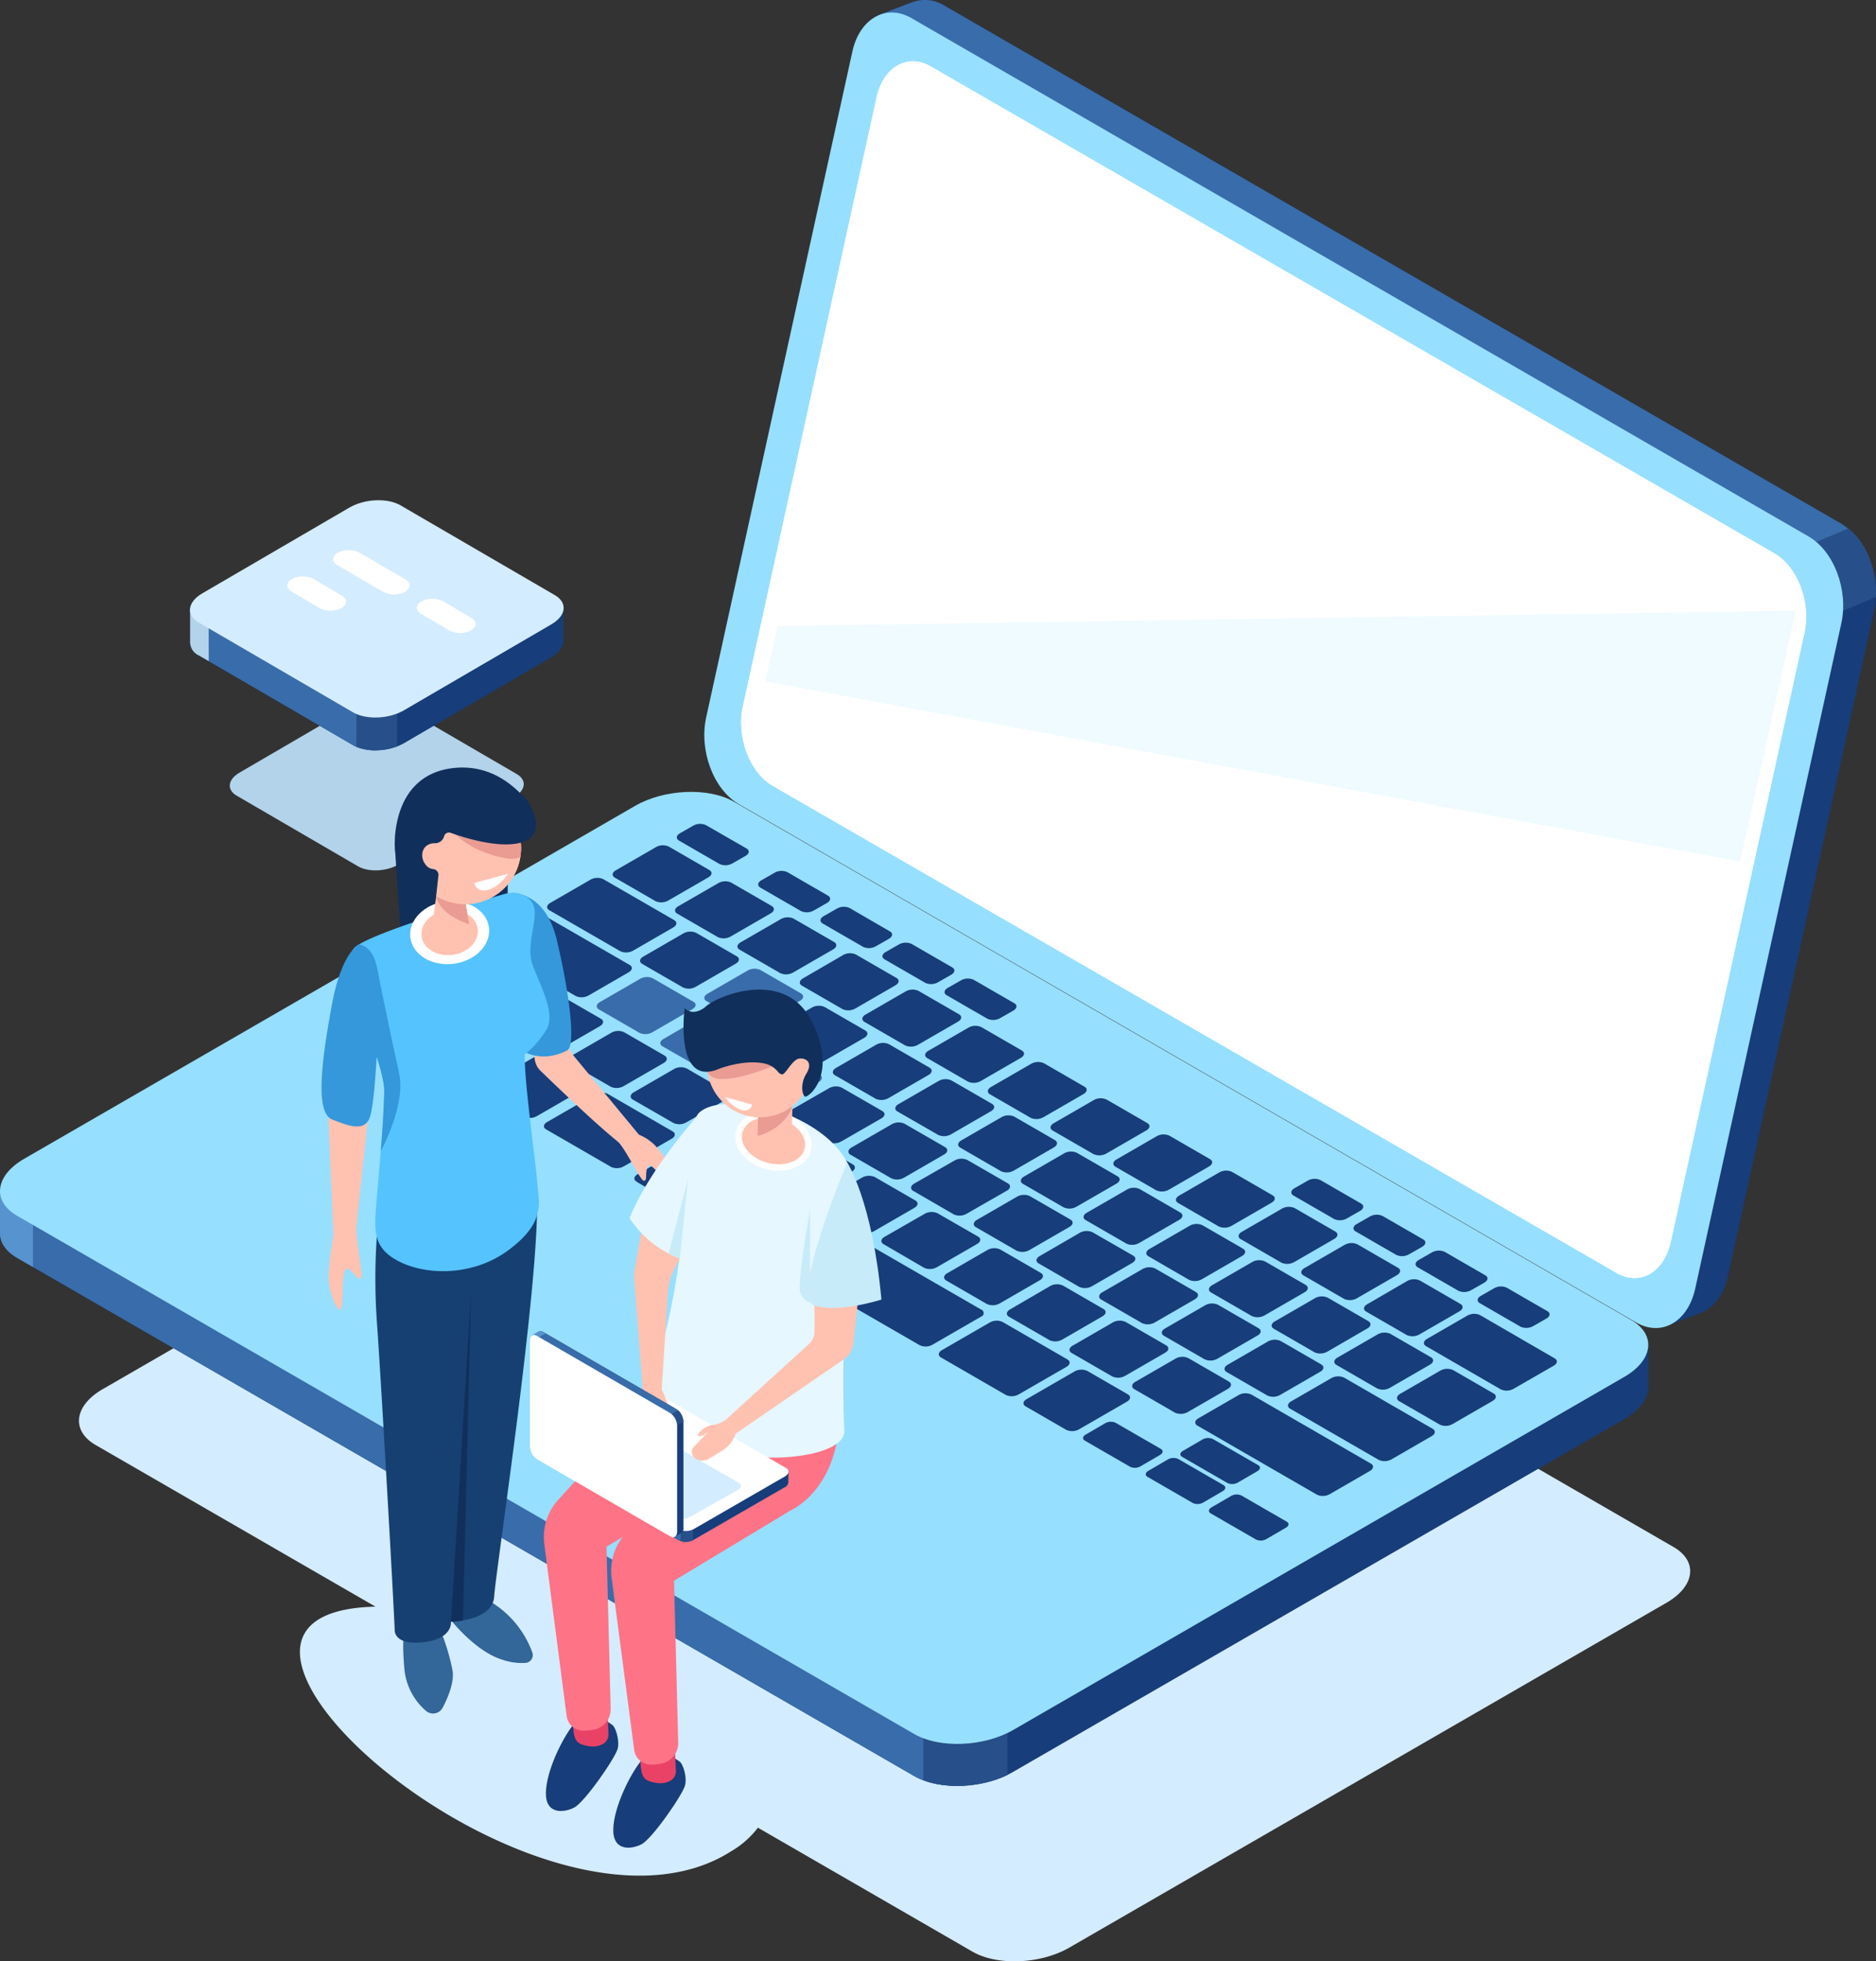 <svg xmlns="http://www.w3.org/2000/svg" viewBox="0 0 493.29 515.47"><rect x="0" y="0" width="493.29" height="515.47" fill="#333333" stroke="none"/><defs><style>.cls-1{fill:#b2d3ea;}.cls-2{fill:#173d7a;}.cls-3{fill:#396caa;}.cls-4{fill:#274f89;}.cls-5{fill:#d4ecff;}.cls-6{fill:#fff;}.cls-7{fill:#97dfff;}.cls-8{fill:#5793ce;}.cls-9{fill:#f0fbff;}.cls-10{fill:#112f5b;}.cls-11{fill:#369;}.cls-12{fill:#164072;}.cls-13{fill:#ffc2b0;}.cls-14{fill:#3498db;}.cls-15{fill:#55c3fe;}.cls-16{fill:#ea9c92;}.cls-17{fill:#ea4266;}.cls-18{fill:#fe7386;}.cls-19{fill:#e6f7ff;}.cls-20{fill:#c7ebf9;}</style></defs><title>Asset 55</title><g id="Layer_2" data-name="Layer 2"><g id="Layer_1-2" data-name="Layer 1"><path class="cls-1" d="M94.18,227.7,62.24,209.12c-2.7-1.56-2.36-4.27.76-6.07l30.44-17.74c3.11-1.8,7.82-2,10.52-.44l31.94,18.58c2.7,1.56,2.36,4.27-.76,6.07l-30.44,17.74C101.58,229.06,96.87,229.26,94.18,227.7Z"/><path class="cls-2" d="M148.16,168.14h0V160L105,160h.3c-3.43-2-9.41-1.73-13.36.55l1.28-.53L50,160v8.68a3.87,3.87,0,0,0,2.29,3.58l40.59,23.61c3.43,2,9.41,1.73,13.36-.55l38.68-22.54C147.18,171.43,148.28,169.73,148.16,168.14Z"/><path class="cls-3" d="M99.07,158.65a15.41,15.41,0,0,0-7.16,1.88l1.28-.53L50,160v8.68a3.87,3.87,0,0,0,2.29,3.58l40.59,23.61a12.1,12.1,0,0,0,6.2,1.32Z"/><path class="cls-1" d="M54.86,160H50v8.68a3.87,3.87,0,0,0,2.29,3.58l2.6,1.5Z"/><path class="cls-4" d="M93.71,196.26a15.23,15.23,0,0,0,10.68-.12V184.78H93.71Z"/><path class="cls-5" d="M92.85,187.23,52.27,163.62c-3.43-2-3-5.43,1-7.72l38.68-22.54c4-2.28,9.94-2.53,13.36-.55l40.59,23.61c3.43,2,3,5.43-1,7.72l-38.68,22.54C102.26,189,96.28,189.21,92.85,187.23Z"/><path class="cls-6" d="M100.72,155.54,88.79,148.6c-1.59-.92-1.59-2.41,0-3.33a6.39,6.39,0,0,1,5.78,0l11.94,6.94c1.59.92,1.59,2.41,0,3.33A6.39,6.39,0,0,1,100.72,155.54Z"/><path class="cls-6" d="M118.07,165.68l-7.25-4.28c-1.59-.92-1.59-2.41,0-3.33a6.39,6.39,0,0,1,5.78,0l7.25,4.28c1.59.92,1.59,2.41,0,3.33A6.39,6.39,0,0,1,118.07,165.68Z"/><path class="cls-6" d="M84,159.8l-7.25-4.28c-1.59-.92-1.59-2.41,0-3.33a6.39,6.39,0,0,1,5.78,0l7.25,4.28c1.59.92,1.59,2.41,0,3.33A6.39,6.39,0,0,1,84,159.8Z"/><path class="cls-5" d="M440,406.55,209.44,273.42c-6.52-3.77-17.92-3.29-25.45,1.06L27,365.1c-7.53,4.35-8.35,10.93-1.83,14.69l73.56,42.47C34.29,423.75,143,518,192.29,486.53a23.86,23.86,0,0,0,7-6.18l56.42,32.58c6.52,3.77,17.92,3.29,25.45-1.05l157-90.62C445.74,416.9,446.56,410.32,440,406.55Z"/><path class="cls-2" d="M484.19,137.66,248.29,1.46a9.52,9.52,0,0,0-8-1v0l-.43.16-.1,0-8.53,3.26,7.65,3.75c0,.14-.08.27-.11.42L200.37,183c-1.92,8.75,1.93,19,8.6,22.83L439.2,338.73l-.82,9.76,9.32-3.61c3.13-1.46,5.64-4.77,6.67-9.49l38.42-174.91C494.72,151.73,490.87,141.51,484.19,137.66Z"/><path class="cls-3" d="M484.19,137.66,248.29,1.46a9.52,9.52,0,0,0-8-1v0l-.43.16-.1,0-8.53,3.26,7.65,3.75c0,.14-.08.27-.11.42L213.47,123.35,328.9,213.28l162.75-66.22A18.31,18.31,0,0,0,484.19,137.66Z"/><path class="cls-4" d="M475.3,164.54l18-7.65c.33-7-2.55-14.14-7.28-18l-28.43,12Z"/><path class="cls-7" d="M430.19,347.56l-235.9-136.2c-6.67-3.85-10.52-14.07-8.6-22.83L224.11,13.63C226,4.88,233,.91,239.67,4.76L475.57,141c6.67,3.85,10.52,14.07,8.6,22.83L445.75,338.69C443.83,347.44,436.86,351.42,430.19,347.56Z"/><path class="cls-6" d="M425.07,334.55l-221.86-128c-6.11-3.53-9.63-12.88-7.87-20.89L230.5,25.58c1.76-8,8.14-11.65,14.24-8.12l221.86,128c6.11,3.53,9.63,12.88,7.87,20.89L439.31,326.43C437.55,334.44,431.18,338.08,425.07,334.55Z"/><path class="cls-6" d="M425.07,334.55l-221.86-128c-6.11-3.53-9.63-12.88-7.87-20.89L230.5,25.58c1.76-8,8.14-11.65,14.24-8.12l221.86,128c6.11,3.53,9.63,12.88,7.87,20.89L439.31,326.43C437.55,334.44,431.18,338.08,425.07,334.55Z"/><path class="cls-2" d="M433.44,353.49l-32.25-4.26L193,229.06c-6.67-3.85-18.33-3.37-26,1.08L19.51,315.26,0,312.69v11.06H0c-.13,2.56,1.33,5,4.48,6.83l235.9,136.2c6.67,3.85,18.33,3.37,26-1.08L427.07,373c4.33-2.5,6.5-5.73,6.37-8.76h0Z"/><path class="cls-3" d="M277,277.56,262.25,269H99.66L19.51,315.26,0,312.69v11.06H0c-.13,2.56,1.33,5,4.48,6.83l235.9,136.2c3.53,2,8.45,2.85,13.44,2.52Z"/><path class="cls-8" d="M8.66,313.83,0,312.69v11.06H0c-.13,2.56,1.33,5,4.48,6.83L8.66,333Z"/><path class="cls-4" d="M242.78,467.89c6.33,2.4,15.37,1.88,22.12-1.37V441.84H242.78Z"/><path class="cls-7" d="M240.41,455.74,4.51,319.54c-6.67-3.85-5.84-10.58,1.87-15L167,211.8c7.71-4.45,19.36-4.93,26-1.08l235.9,136.2c6.67,3.85,5.84,10.58-1.87,15L266.44,454.66C258.74,459.11,247.08,459.59,240.41,455.74Z"/><path class="cls-2" d="M104.84,274.45l-10.67-6.16c-.86-.49-.75-1.36.24-1.93l12.6-7.27a3.72,3.72,0,0,1,3.34-.14L121,265.11c.86.49.75,1.36-.24,1.93l-12.6,7.27A3.72,3.72,0,0,1,104.84,274.45Z"/><path class="cls-2" d="M121.32,284l-10.67-6.16c-.86-.49-.75-1.36.24-1.93l12.6-7.27a3.72,3.72,0,0,1,3.34-.14l10.67,6.16c.86.49.75,1.36-.24,1.93l-12.6,7.27A3.72,3.72,0,0,1,121.32,284Z"/><path class="cls-2" d="M137.8,293.48l-10.67-6.16c-.86-.49-.75-1.36.24-1.93l12.6-7.27a3.72,3.72,0,0,1,3.34-.14L154,284.14c.86.49.75,1.36-.24,1.93l-12.6,7.27A3.72,3.72,0,0,1,137.8,293.48Z"/><path class="cls-2" d="M160.6,285.62l-10.67-6.16c-.86-.49-.75-1.36.24-1.93l10.58-6.11a3.72,3.72,0,0,1,3.34-.14l10.67,6.16c.86.49.75,1.36-.24,1.93l-10.58,6.11A3.72,3.72,0,0,1,160.6,285.62Z"/><path class="cls-2" d="M177.08,295.14,166.41,289c-.86-.49-.75-1.36.24-1.93l10.58-6.11a3.72,3.72,0,0,1,3.34-.14L191.24,287c.86.49.75,1.36-.24,1.93L180.43,295A3.72,3.72,0,0,1,177.08,295.14Z"/><path class="cls-2" d="M193.57,304.66l-10.67-6.16c-.86-.49-.75-1.36.24-1.93l10.58-6.11a3.72,3.72,0,0,1,3.34-.14l10.67,6.16c.86.49.75,1.36-.24,1.93l-10.58,6.11A3.72,3.72,0,0,1,193.57,304.66Z"/><path class="cls-2" d="M210.05,314.17,199.38,308c-.86-.49-.75-1.36.24-1.93L210.19,300a3.72,3.72,0,0,1,3.34-.14L224.21,306c.86.49.75,1.36-.24,1.93L213.39,314A3.72,3.72,0,0,1,210.05,314.17Z"/><path class="cls-2" d="M226.53,323.69l-10.67-6.16c-.86-.49-.75-1.36.24-1.93l10.58-6.11a3.72,3.72,0,0,1,3.34-.14l10.67,6.16c.86.49.75,1.36-.24,1.93l-10.58,6.11A3.72,3.72,0,0,1,226.53,323.69Z"/><path class="cls-2" d="M243,333.21,232.34,327c-.86-.49-.75-1.36.24-1.93L243.16,319a3.72,3.72,0,0,1,3.34-.14L257.18,325c.86.49.75,1.36-.24,1.93l-10.58,6.11A3.72,3.72,0,0,1,243,333.21Z"/><path class="cls-2" d="M259.5,342.72l-10.67-6.16c-.86-.49-.75-1.36.24-1.93l10.58-6.11a3.72,3.72,0,0,1,3.34-.14l10.67,6.16c.86.49.75,1.36-.24,1.93l-10.58,6.11A3.72,3.72,0,0,1,259.5,342.72Z"/><path class="cls-2" d="M276,352.24l-10.67-6.16c-.86-.49-.75-1.36.24-1.93L276.13,338a3.72,3.72,0,0,1,3.34-.14l10.67,6.16c.86.49.75,1.36-.24,1.93l-10.58,6.11A3.72,3.72,0,0,1,276,352.24Z"/><path class="cls-2" d="M292.47,361.76l-10.67-6.16c-.86-.49-.75-1.36.24-1.93l10.58-6.11a3.72,3.72,0,0,1,3.34-.14l10.67,6.16c.86.49.75,1.36-.24,1.93l-10.58,6.11A3.72,3.72,0,0,1,292.47,361.76Z"/><path class="cls-2" d="M308.95,371.27l-10.67-6.16c-.86-.49-.75-1.36.24-1.93l10.58-6.11a3.72,3.72,0,0,1,3.34-.14l10.67,6.16c.86.49.75,1.36-.24,1.93l-10.58,6.11A3.72,3.72,0,0,1,308.95,371.27Z"/><path class="cls-3" d="M184.89,281.12,174.21,275c-.86-.49-.75-1.36.24-1.93L185,266.92a3.72,3.72,0,0,1,3.34-.14L199,272.94c.86.49.75,1.36-.24,1.93L188.23,281A3.72,3.72,0,0,1,184.89,281.12Z"/><path class="cls-3" d="M168.16,271.46l-10.67-6.16c-.86-.49-.75-1.36.24-1.93l10.58-6.11a3.72,3.72,0,0,1,3.34-.14l10.67,6.16c.86.49.75,1.36-.24,1.93l-10.58,6.11A3.72,3.72,0,0,1,168.16,271.46Z"/><path class="cls-2" d="M151.4,261.78l-23-13.27c-.86-.49-.75-1.36.24-1.93l10.58-6.11a3.72,3.72,0,0,1,3.34-.14l23,13.27c.86.49.75,1.36-.24,1.93l-10.58,6.11A3.72,3.72,0,0,1,151.4,261.78Z"/><path class="cls-2" d="M163.11,250l-18.66-10.77c-.86-.49-.75-1.36.24-1.93l10.58-6.11a3.72,3.72,0,0,1,3.34-.14l18.66,10.77c.86.49.75,1.36-.24,1.93l-10.58,6.11A3.72,3.72,0,0,1,163.11,250Z"/><path class="cls-3" d="M201.37,290.63l-10.67-6.16c-.86-.49-.75-1.36.24-1.93l10.58-6.11a3.72,3.72,0,0,1,3.34-.14l10.67,6.16c.86.49.75,1.36-.24,1.93l-10.58,6.11A3.72,3.72,0,0,1,201.37,290.63Z"/><path class="cls-2" d="M217.85,300.15,207.18,294c-.86-.49-.75-1.36.24-1.93L218,286a3.72,3.72,0,0,1,3.34-.14L232,292c.86.49.75,1.36-.24,1.93L221.2,300A3.72,3.72,0,0,1,217.85,300.15Z"/><path class="cls-2" d="M234.34,309.67l-10.67-6.16c-.86-.49-.75-1.36.24-1.93l10.58-6.11a3.72,3.72,0,0,1,3.34-.14l10.67,6.16c.86.49.75,1.36-.24,1.93l-10.58,6.11A3.72,3.72,0,0,1,234.34,309.67Z"/><path class="cls-2" d="M250.82,319.18,240.15,313c-.86-.49-.75-1.36.24-1.93L251,305a3.72,3.72,0,0,1,3.34-.14L265,311c.86.49.75,1.36-.24,1.93L254.16,319A3.72,3.72,0,0,1,250.82,319.18Z"/><path class="cls-2" d="M267.3,328.7l-10.67-6.16c-.86-.49-.75-1.36.24-1.93l10.58-6.11a3.72,3.72,0,0,1,3.34-.14l10.67,6.16c.86.49.75,1.36-.24,1.93l-10.58,6.11A3.72,3.72,0,0,1,267.3,328.7Z"/><path class="cls-2" d="M283.79,338.22l-10.67-6.16c-.86-.49-.75-1.36.24-1.93L283.93,324a3.72,3.72,0,0,1,3.34-.14L297.95,330c.86.49.75,1.36-.24,1.93l-10.58,6.11A3.72,3.72,0,0,1,283.79,338.22Z"/><path class="cls-2" d="M300.27,347.73l-10.67-6.16c-.86-.49-.75-1.36.24-1.93l10.58-6.11a3.72,3.72,0,0,1,3.34-.14l10.67,6.16c.86.49.75,1.36-.24,1.93l-10.58,6.11A3.72,3.72,0,0,1,300.27,347.73Z"/><path class="cls-2" d="M316.75,357.25l-10.67-6.16c-.86-.49-.75-1.36.24-1.93l10.58-6.11a3.72,3.72,0,0,1,3.34-.14l10.67,6.16c.86.49.75,1.36-.24,1.93l-10.58,6.11A3.72,3.72,0,0,1,316.75,357.25Z"/><path class="cls-2" d="M333.24,366.77l-10.67-6.16c-.86-.49-.75-1.36.24-1.93l10.58-6.11a3.72,3.72,0,0,1,3.34-.14l10.67,6.16c.86.49.75,1.36-.24,1.93l-10.58,6.11A3.72,3.72,0,0,1,333.24,366.77Z"/><path class="cls-2" d="M362.54,383.69l-23.29-13.45c-.86-.49-.75-1.36.24-1.93l10.58-6.11a3.72,3.72,0,0,1,3.34-.14l23.29,13.45c.86.49.75,1.36-.24,1.93l-10.58,6.11A3.72,3.72,0,0,1,362.54,383.69Z"/><path class="cls-2" d="M394.63,365.16,375,353.81c-.86-.49-.75-1.36.24-1.93l10.58-6.11a3.72,3.72,0,0,1,3.34-.14L408.79,357c.86.49.75,1.36-.24,1.93L398,365A3.72,3.72,0,0,1,394.63,365.16Z"/><path class="cls-2" d="M230.24,288.77l-10.67-6.16c-.86-.49-.75-1.36.24-1.93l10.58-6.11a3.72,3.72,0,0,1,3.34-.14l10.67,6.16c.86.49.75,1.36-.24,1.93l-10.58,6.11A3.72,3.72,0,0,1,230.24,288.77Z"/><path class="cls-2" d="M213.34,279l-10.67-6.16c-.86-.49-.75-1.36.24-1.93l10.58-6.11a3.72,3.72,0,0,1,3.34-.14l10.67,6.16c.86.49.75,1.36-.24,1.93l-10.58,6.11A3.72,3.72,0,0,1,213.34,279Z"/><path class="cls-3" d="M196.45,269.27l-10.67-6.16c-.86-.49-.75-1.36.24-1.93l10.58-6.11a3.72,3.72,0,0,1,3.34-.14l10.67,6.16c.86.49.75,1.36-.24,1.93l-10.58,6.11A3.72,3.72,0,0,1,196.45,269.27Z"/><path class="cls-2" d="M179.56,259.51l-10.67-6.16c-.86-.49-.75-1.36.24-1.93l10.58-6.11a3.72,3.72,0,0,1,3.34-.14l10.67,6.16c.86.49.75,1.36-.24,1.93l-10.58,6.11A3.72,3.72,0,0,1,179.56,259.51Z"/><path class="cls-2" d="M246.72,298.29,236,292.13c-.86-.49-.75-1.36.24-1.93l10.58-6.11a3.72,3.72,0,0,1,3.34-.14l10.67,6.16c.86.49.75,1.36-.24,1.93l-10.58,6.11A3.72,3.72,0,0,1,246.72,298.29Z"/><path class="cls-2" d="M263.2,307.81l-10.67-6.16c-.86-.49-.75-1.36.24-1.93l10.58-6.11a3.72,3.72,0,0,1,3.34-.14l10.67,6.16c.86.49.75,1.36-.24,1.93l-10.58,6.11A3.72,3.72,0,0,1,263.2,307.81Z"/><path class="cls-2" d="M279.69,317.32,269,311.16c-.86-.49-.75-1.36.24-1.93l10.58-6.11a3.72,3.72,0,0,1,3.34-.14l10.67,6.16c.86.49.75,1.36-.24,1.93L283,317.18A3.72,3.72,0,0,1,279.69,317.32Z"/><path class="cls-2" d="M296.17,326.84l-10.67-6.16c-.86-.49-.75-1.36.24-1.93l10.58-6.11a3.72,3.72,0,0,1,3.34-.14l10.67,6.16c.86.49.75,1.36-.24,1.93l-10.58,6.11A3.72,3.72,0,0,1,296.17,326.84Z"/><path class="cls-2" d="M312.65,336.36,302,330.19c-.86-.49-.75-1.36.24-1.93l10.58-6.11a3.72,3.72,0,0,1,3.34-.14l10.67,6.16c.86.49.75,1.36-.24,1.93L316,336.22A3.72,3.72,0,0,1,312.65,336.36Z"/><path class="cls-2" d="M329.14,345.87l-10.67-6.16c-.86-.49-.75-1.36.24-1.93l10.58-6.11a3.72,3.72,0,0,1,3.34-.14l10.67,6.16c.86.49.75,1.36-.24,1.93l-10.58,6.11A3.72,3.72,0,0,1,329.14,345.87Z"/><path class="cls-2" d="M345.62,355.39l-10.67-6.16c-.86-.49-.75-1.36.24-1.93l10.58-6.11a3.72,3.72,0,0,1,3.34-.14l10.67,6.16c.86.49.75,1.36-.24,1.93L349,355.25A3.72,3.72,0,0,1,345.62,355.39Z"/><path class="cls-2" d="M362.1,364.9l-10.67-6.16c-.86-.49-.75-1.36.24-1.93l10.58-6.11a3.72,3.72,0,0,1,3.34-.14l10.67,6.16c.86.49.75,1.36-.24,1.93l-10.58,6.11A3.72,3.72,0,0,1,362.1,364.9Z"/><path class="cls-2" d="M378.59,374.42l-10.67-6.16c-.86-.49-.75-1.36.24-1.93l10.58-6.11a3.72,3.72,0,0,1,3.34-.14l10.67,6.16c.86.49.75,1.36-.24,1.93l-10.58,6.11A3.72,3.72,0,0,1,378.59,374.42Z"/><path class="cls-2" d="M221.56,265.23l-10.67-6.16c-.86-.49-.75-1.36.24-1.93L221.7,251a3.72,3.72,0,0,1,3.34-.14l10.67,6.16c.86.49.75,1.36-.24,1.93l-10.58,6.11A3.72,3.72,0,0,1,221.56,265.23Z"/><path class="cls-2" d="M205.16,255.76l-10.67-6.16c-.86-.49-.75-1.36.24-1.93l10.58-6.11a3.72,3.72,0,0,1,3.34-.14l10.67,6.16c.86.49.75,1.36-.24,1.93l-10.58,6.11A3.72,3.72,0,0,1,205.16,255.76Z"/><path class="cls-2" d="M188.75,246.29l-10.67-6.16c-.86-.49-.75-1.36.24-1.93l10.58-6.11a3.72,3.72,0,0,1,3.34-.14l10.67,6.16c.86.49.75,1.36-.24,1.93l-10.58,6.11A3.72,3.72,0,0,1,188.75,246.29Z"/><path class="cls-2" d="M172.35,236.83l-10.67-6.16c-.86-.49-.75-1.36.24-1.93l10.58-6.11a3.72,3.72,0,0,1,3.34-.14l10.67,6.16c.86.49.75,1.36-.24,1.93l-10.58,6.11A3.72,3.72,0,0,1,172.35,236.83Z"/><path class="cls-2" d="M189.22,227.09l-10.67-6.16c-.86-.49-.75-1.36.24-1.93l3.5-2a3.72,3.72,0,0,1,3.34-.14L196.3,223c.86.49.75,1.36-.24,1.93l-3.5,2A3.72,3.72,0,0,1,189.22,227.09Z"/><path class="cls-2" d="M210.62,239.45l-10.67-6.16c-.86-.49-.75-1.36.24-1.93l3.5-2a3.72,3.72,0,0,1,3.34-.14l10.67,6.16c.86.49.75,1.36-.24,1.93l-3.5,2A3.72,3.72,0,0,1,210.62,239.45Z"/><path class="cls-2" d="M227,248.88l-10.67-6.16c-.86-.49-.75-1.36.24-1.93l3.5-2a3.72,3.72,0,0,1,3.34-.14L234,244.79c.86.49.75,1.36-.24,1.93l-3.5,2A3.72,3.72,0,0,1,227,248.88Z"/><path class="cls-2" d="M243.29,258.31l-10.67-6.16c-.86-.49-.75-1.36.24-1.93l3.5-2a3.72,3.72,0,0,1,3.34-.14l10.67,6.16c.86.49.75,1.36-.24,1.93l-3.5,2A3.72,3.72,0,0,1,243.29,258.31Z"/><path class="cls-2" d="M259.62,267.74l-10.67-6.16c-.86-.49-.75-1.36.24-1.93l3.5-2a3.72,3.72,0,0,1,3.34-.14l10.67,6.16c.86.49.75,1.36-.24,1.93l-3.5,2A3.72,3.72,0,0,1,259.62,267.74Z"/><path class="cls-2" d="M350.8,320.38l-10.67-6.16c-.86-.49-.75-1.36.24-1.93l3.5-2a3.72,3.72,0,0,1,3.34-.14l10.67,6.16c.86.49.75,1.36-.24,1.93l-3.5,2A3.72,3.72,0,0,1,350.8,320.38Z"/><path class="cls-2" d="M367.14,329.81l-10.67-6.16c-.86-.49-.75-1.36.24-1.93l3.5-2a3.72,3.72,0,0,1,3.34-.14l10.67,6.16c.86.49.75,1.36-.24,1.93l-3.5,2A3.72,3.72,0,0,1,367.14,329.81Z"/><path class="cls-2" d="M383.47,339.24l-10.67-6.16c-.86-.49-.75-1.36.24-1.93l3.5-2a3.72,3.72,0,0,1,3.34-.14l10.67,6.16c.86.49.75,1.36-.24,1.93l-3.5,2A3.72,3.72,0,0,1,383.47,339.24Z"/><path class="cls-2" d="M399.8,348.67l-10.67-6.16c-.86-.49-.75-1.36.24-1.93l3.5-2a3.72,3.72,0,0,1,3.34-.14l10.67,6.16c.86.49.75,1.36-.24,1.93l-3.5,2A3.72,3.72,0,0,1,399.8,348.67Z"/><path class="cls-2" d="M238,274.75l-10.67-6.16c-.86-.49-.75-1.36.24-1.93l10.58-6.11a3.72,3.72,0,0,1,3.34-.14l10.67,6.16c.86.49.75,1.36-.24,1.93l-10.58,6.11A3.72,3.72,0,0,1,238,274.75Z"/><path class="cls-2" d="M254.52,284.27l-10.67-6.16c-.86-.49-.75-1.36.24-1.93l10.58-6.11a3.72,3.72,0,0,1,3.34-.14l10.67,6.16c.86.49.75,1.36-.24,1.93l-10.58,6.11A3.72,3.72,0,0,1,254.52,284.27Z"/><path class="cls-2" d="M271,293.78l-10.67-6.16c-.86-.49-.75-1.36.24-1.93l10.58-6.11a3.72,3.72,0,0,1,3.34-.14l10.67,6.16c.86.49.75,1.36-.24,1.93l-10.58,6.11A3.72,3.72,0,0,1,271,293.78Z"/><path class="cls-2" d="M287.49,303.3l-10.67-6.16c-.86-.49-.75-1.36.24-1.93l10.58-6.11A3.72,3.72,0,0,1,291,289l10.67,6.16c.86.49.75,1.36-.24,1.93l-10.58,6.11A3.72,3.72,0,0,1,287.49,303.3Z"/><path class="cls-2" d="M304,312.82l-10.67-6.16c-.86-.49-.75-1.36.24-1.93l10.58-6.11a3.72,3.72,0,0,1,3.34-.14l10.67,6.16c.86.49.75,1.36-.24,1.93l-10.58,6.11A3.72,3.72,0,0,1,304,312.82Z"/><path class="cls-2" d="M320.46,322.33l-10.67-6.16c-.86-.49-.75-1.36.24-1.93l10.58-6.11a3.72,3.72,0,0,1,3.34-.14l10.67,6.16c.86.49.75,1.36-.24,1.93l-10.58,6.11A3.72,3.72,0,0,1,320.46,322.33Z"/><path class="cls-2" d="M336.94,331.85l-10.67-6.16c-.86-.49-.75-1.36.24-1.93l10.58-6.11a3.72,3.72,0,0,1,3.34-.14l10.67,6.16c.86.49.75,1.36-.24,1.93l-10.58,6.11A3.72,3.72,0,0,1,336.94,331.85Z"/><path class="cls-2" d="M353.42,341.37l-10.67-6.16c-.86-.49-.75-1.36.24-1.93l10.58-6.11a3.72,3.72,0,0,1,3.34-.14l10.67,6.16c.86.49.75,1.36-.24,1.93l-10.58,6.11A3.72,3.72,0,0,1,353.42,341.37Z"/><path class="cls-2" d="M369.91,350.88l-10.67-6.16c-.86-.49-.75-1.36.24-1.93L370,336.68a3.72,3.72,0,0,1,3.34-.14l10.67,6.16c.86.49.75,1.36-.24,1.93l-10.58,6.11A3.72,3.72,0,0,1,369.91,350.88Z"/><path class="cls-2" d="M143.8,275.92l-31.43-18.15c-.86-.49-.75-1.36.24-1.93l10.58-6.11a3.72,3.72,0,0,1,3.34-.14L158,267.75c.86.49.75,1.36-.24,1.93l-10.58,6.11A3.72,3.72,0,0,1,143.8,275.92Z"/><path class="cls-2" d="M346.3,392.84l-31.43-18.15c-.86-.49-.75-1.36.24-1.93l10.58-6.11a3.72,3.72,0,0,1,3.34-.14l31.43,18.15c.86.49.75,1.36-.24,1.93l-10.58,6.11A3.72,3.72,0,0,1,346.3,392.84Z"/><path class="cls-2" d="M280.38,375.8l-10.67-6.16c-.86-.49-.75-1.36.24-1.93l12.6-7.27a3.72,3.72,0,0,1,3.34-.14l10.67,6.16c.86.49.75,1.36-.24,1.93l-12.6,7.27A3.72,3.72,0,0,1,280.38,375.8Z"/><path class="cls-2" d="M160.68,306.69l-17.07-9.86c-.86-.49-.75-1.36.24-1.93l12.6-7.27a3.72,3.72,0,0,1,3.34-.14l17.07,9.86c.86.49.75,1.36-.24,1.93L164,306.55A3.72,3.72,0,0,1,160.68,306.69Z"/><path class="cls-2" d="M264.5,366.63l-17.07-9.86c-.86-.49-.75-1.36.24-1.93l12.6-7.27a3.72,3.72,0,0,1,3.34-.14l17.07,9.86c.86.49.75,1.36-.24,1.93l-12.6,7.27A3.72,3.72,0,0,1,264.5,366.63Z"/><path class="cls-2" d="M184.46,320.42l-17.07-9.86c-.86-.49-.75-1.36.24-1.93l12.6-7.27a3.72,3.72,0,0,1,3.34-.14l17.07,9.86c.86.49.75,1.36-.24,1.93l-12.6,7.27A3.72,3.72,0,0,1,184.46,320.42Z"/><path class="cls-2" d="M183.69,301.29l74.22,42.85a1,1,0,0,1,0,1.93l-12.85,7.42a3.69,3.69,0,0,1-3.33,0l-74.22-42.85Z"/><path class="cls-2" d="M326.45,393.06l11.89,6.86c.7.41.61,1.11-.2,1.58l-5.15,3a3,3,0,0,1-2.74.11l-11.89-6.86c-.7-.41-.61-1.11.2-1.58l5.15-3A3,3,0,0,1,326.45,393.06Z"/><path class="cls-2" d="M309.83,383.46l11.89,6.86c.7.41.61,1.11-.2,1.58l-5.15,3a3,3,0,0,1-2.74.11l-11.89-6.86c-.7-.41-.61-1.11.2-1.58l5.15-3A3,3,0,0,1,309.83,383.46Z"/><path class="cls-2" d="M293.35,373.94l11.89,6.86c.7.41.61,1.11-.2,1.58l-5.15,3a3,3,0,0,1-2.74.11l-11.89-6.86c-.7-.41-.61-1.11.2-1.58l5.15-3A3,3,0,0,1,293.35,373.94Z"/><path class="cls-2" d="M318.94,378.21l11.89,6.86c.7.41.61,1.11-.2,1.58l-5.15,3a3,3,0,0,1-2.74.11l-11.89-6.86c-.7-.41-.61-1.11.2-1.58l5.15-3A3,3,0,0,1,318.94,378.21Z"/><polygon class="cls-9" points="204.42 164.54 472.2 160.49 457.56 226.46 201.23 179.1 204.42 164.54"/><path class="cls-10" d="M103.81,221.47s.79,16.34,2,27.32,27.69-8.43,27.69-8.43v-12.5Z"/><path class="cls-11" d="M117.89,424.75c.4,1,7.25,9.33,14.1,11.42a15.76,15.76,0,0,0,6.29.87,2.07,2.07,0,0,0,1.69-2.76,26,26,0,0,0-13.14-14.49C115.21,414,117.89,424.75,117.89,424.75Z"/><path class="cls-11" d="M115.61,427.95A56.71,56.71,0,0,1,119,439.07c.48,3.09-1.21,7.1-2.61,9.76a2.85,2.85,0,0,1-4.44.77A16.48,16.48,0,0,1,106.37,439c-.79-8.54,0-10,0-10Z"/><path class="cls-12" d="M99.1,324.74a162.38,162.38,0,0,0,0,22.69c.89,11.92,4.09,67.64,4.69,81,0,0-.3,4.06,7.56,3.17s7.22-5.4,7.22-5.4,11-.15,11.38-6.65,11.3-77.67,11.3-103.25Z"/><path class="cls-13" d="M145.34,269l5.41,8.37,18.58,22.45a4.17,4.17,0,0,1-3,2.63c-1.81.43-17.44-14.49-24.19-21a5.18,5.18,0,0,1-.71-6.59Z"/><path class="cls-14" d="M134.79,234.67s8.59-.22,11.58,12.19,5.33,28,2.73,29.24c-7.81,3.88-12.74-.66-12.74-.66Z"/><path class="cls-15" d="M137.36,235.2a7,7,0,0,0-4.64-.26c-7.32,2.1-34.83,10.17-39.36,14-5.24,4.48,7.86,29.64,7.67,37.89s-1.12,18-1.85,26.94-1.72,13.88,5.62,17.7,19.86,4,29.23-3.15,7.67-12,7.28-17.22-3.58-27.61-3.31-34a24.09,24.09,0,0,0,5.75-6.61c2.45-4.17-1.87-11.84-3.67-16.83s1-10.69.46-14.76A4.62,4.62,0,0,0,137.36,235.2Z"/><ellipse class="cls-6" cx="118.23" cy="245.1" rx="10.42" ry="8.27" transform="translate(-30.18 17.01) rotate(-7.3)"/><ellipse class="cls-13" cx="118.23" cy="245.1" rx="7.45" ry="5.91" transform="translate(-30.18 17.01) rotate(-7.3)"/><path class="cls-13" d="M121.57,233.52s-5-4.08-5.94-2-1.78,10.95-1.78,10.95l9.86,2.65-1.5-9S124.19,234.43,121.57,233.52Z"/><circle class="cls-13" cx="122.28" cy="222.92" r="14.72" transform="translate(-107.46 331.85) rotate(-86.62)"/><path class="cls-16" d="M114.94,234.08c-.09.46-.17,1-.25,1.47,1,5.12,8.66,7.37,8.66,7.37l-1.13-6.81s.93-.79.67-1.58C119.85,233.57,116,232.72,114.94,234.08Z"/><circle class="cls-13" cx="122.28" cy="222.92" r="14.72" transform="translate(-107.46 331.85) rotate(-86.62)"/><polygon class="cls-13" points="86 285.25 87.65 324.65 93.41 325.25 97.16 289.78 86 285.25"/><path class="cls-14" d="M104.93,282c-1.91-8.41-5.67-27-5.67-27l-1.61,18.49c1.86,5.48,3.45,10.52,3.39,13.43-.11,4.84-.48,10.19-.91,15.6v0S106.84,290.37,104.93,282Z"/><path class="cls-14" d="M94.47,248.18s-4.61,1.76-7.21,15.91-4.56,28.32.09,30.15,8.53,3.2,9.9-.58,2.21-22,2.38-28.58S100.05,249.48,94.47,248.18Z"/><path class="cls-13" d="M168,298.22a12.37,12.37,0,0,1,4.3,2.88,28,28,0,0,1,2.94,3.94c1.43,2.14,2.64,6.77,1.77,7.34s-5.88-7.75-6.69-5.81,0,3.73-1,3.75-4.63-8.37-7.46-11S168,298.22,168,298.22Z"/><path class="cls-10" d="M118.58,426.23a22.61,22.61,0,0,0,3.15-.33h0l2.16-86.62Z"/><path class="cls-13" d="M87.7,324.32s-1.52,9.2-1.29,12.14,1.81,7.8,3,7.7,0-11.85,2.14-10.68,2.32,3.18,3.27,2.47-1.66-10.75-1-15.1S87.7,324.32,87.7,324.32Z"/><path class="cls-16" d="M127.94,224.21c7.39,2.62,8.82,1,8.9.94.07-.45.12-.9.15-1.35a14.68,14.68,0,0,0-.49-4.7l-19.16-2.59S120.35,221.51,127.94,224.21Z"/><path class="cls-10" d="M137.51,209.12c-1.74-1.49-8-8.87-19.28-7.13-7,1.09-13,5.89-14.28,16.83a25.16,25.16,0,0,0,6.81,20,6,6,0,0,0,.8-.4c2.82-1.85,3.12-2.87,3.12-2.88l.62-5.58a1.56,1.56,0,0,0-1.4-1.55,2.81,2.81,0,0,1-2.06-1.26c-1.62-2.11-.87-5.41,2.36-5.53a2.48,2.48,0,0,0,2.58-1.84,1.32,1.32,0,0,1,1.72-.9c3.68,1.33,12.74,4.2,18.57,2.55C144.55,219.32,139.25,210.61,137.51,209.12Z"/><path class="cls-6" d="M129.12,230.86l4.5-1.24s-2.15,3.38-5.29,4.25-3.63-1.8-3.63-1.8Z"/><path class="cls-2" d="M176.44,461.54s-4.84-2.44-7.82,1.19-7.22,12.22-7.36,18,4.59,5.41,7.4,4,11-13.26,11.5-15.59-.59-5.48-1.37-6.1S176.44,461.54,176.44,461.54Z"/><path class="cls-17" d="M177.5,460.37l.22,5A2.84,2.84,0,0,1,176.3,468a5.58,5.58,0,0,1-3.73.58c-3.65-.59-4-1.63-4.23-6.64S177.5,460.37,177.5,460.37Z"/><path class="cls-2" d="M158.72,451.9s-4.84-2.44-7.82,1.19-7.22,12.22-7.36,18,4.59,5.41,7.4,4,11-13.26,11.5-15.59-.59-5.48-1.37-6.1S158.72,451.9,158.72,451.9Z"/><path class="cls-17" d="M159.77,450.73l.22,5a2.84,2.84,0,0,1-1.42,2.61,5.58,5.58,0,0,1-3.73.58c-3.65-.59-4-1.63-4.23-6.64S159.77,450.73,159.77,450.73Z"/><path class="cls-18" d="M203,358.64c-1.43-23.32-25.25,3.43-25.25,3.43l-16.3,16-14.68,16.13a14.47,14.47,0,0,0-3.65,11.62L149,451a4.44,4.44,0,0,0,4.46,3.86,15.13,15.13,0,0,0,2.2-.19,5.52,5.52,0,0,0,4.91-5.86l-1.09-42.29,30.83-18.58S204.41,382,203,358.64Z"/><path class="cls-18" d="M220.7,367.52c-1.43-23.32-25.25,3.43-25.25,3.43l-16.3,16-14.68,16.13a14.47,14.47,0,0,0-3.65,11.62l5.94,45.22a4.44,4.44,0,0,0,4.46,3.86,15.1,15.1,0,0,0,2.2-.19,5.52,5.52,0,0,0,4.91-5.86l-1.09-42.29,30.83-18.58S222.13,390.84,220.7,367.52Z"/><path class="cls-19" d="M206.61,292.68c18.06,7.49,17.7,18.16,17.7,18.16S220.77,350,222,376.1c.5,10.93-58,11.76-49.31-17.39,10.3-34.37,6.44-62.19,11.26-66.38S201.94,290.74,206.61,292.68Z"/><ellipse class="cls-13" cx="203.4" cy="299.82" rx="6.86" ry="9.31" transform="translate(-137.68 422) rotate(-75.56)"/><path class="cls-6" d="M204.73,307.71a13.11,13.11,0,0,1-3.26-.42c-5.43-1.4-9-5.89-7.93-10a6.9,6.9,0,0,1,4.36-4.6,12,12,0,0,1,7.42-.34c5.43,1.4,9,5.89,7.93,10h0C212.41,305.64,208.88,307.71,204.73,307.71ZM202,293.64a9.31,9.31,0,0,0-3.47.64,5.23,5.23,0,0,0-3.34,3.43c-.82,3.2,2.18,6.75,6.69,7.91s8.85-.49,9.68-3.7-2.18-6.75-6.69-7.91A11.5,11.5,0,0,0,202,293.64Z"/><path class="cls-13" d="M199.37,291.86a44.51,44.51,0,0,1-.16,6.45c-.1,1.8,6.2,3.48,7.83,1.85s1-3.32,1.37-9.44S199.37,291.86,199.37,291.86Z"/><path class="cls-16" d="M208.41,290.72s-1.55,5.68-9.2,7.85l.12-5.16Z"/><circle class="cls-13" cx="199.79" cy="279.77" r="13.9" transform="translate(-63.67 58.92) rotate(-14.5)"/><path class="cls-16" d="M203,280.28s-7.65,3.28-13,3.32-4.13-4.4-4.13-4.4l15.73-2.27Z"/><path class="cls-10" d="M188.45,281.15s6.67-2.83,12.51-1.65a6.13,6.13,0,0,1,3.53,2.1,2.09,2.09,0,0,0,1.07.77c1,.23,2.73-4.07,4.75-4.17s3.36,1.33,1.71,4-1.09,5.61-.33,6,8.83-5.75,1.71-19.85-25.19-6.5-28-3.65c0,0-3,2.58-5.37.28C180,265,177.34,285.22,188.45,281.15Z"/><path class="cls-13" d="M214.17,339.43V350a4.31,4.31,0,0,1-1.41,3.18L191,373l2.47,3.77,28.56-19.62a5.83,5.83,0,0,0,2.38-4.11l2.06-19.62Z"/><path class="cls-20" d="M222.77,305.55s6.59,9.91,9,36c0,0-11.26,3.64-17.65,1.57S222.77,305.55,222.77,305.55Z"/><path class="cls-20" d="M213,318.08s-2.58,13.81-2.73,20.3a4.14,4.14,0,0,0,2.73,4h0Z"/><path class="cls-2" d="M207.33,386.74l-4.8-.63-31-17.89a4.31,4.31,0,0,0-3.88.16l-22,12.67-2.9-.38v2.89h0a1.13,1.13,0,0,0,.67,1l35.12,20.28a4.31,4.31,0,0,0,3.88-.16l23.92-13.8a1.56,1.56,0,0,0,.95-1.3h0Z"/><path class="cls-3" d="M184,375.43l-2.2-1.27H157.64L145.71,381l-2.9-.38v2.89h0a1.13,1.13,0,0,0,.67,1l35.12,20.28a3.63,3.63,0,0,0,2,.37Z"/><path class="cls-8" d="M144.09,380.83l-1.29-.17v2.89h0a1.13,1.13,0,0,0,.67,1l.62.36Z"/><path class="cls-4" d="M178.95,405a4.5,4.5,0,0,0,3.29-.2v-4.92h-3.29Z"/><path class="cls-6" d="M178.59,402l-35.12-20.28c-1-.57-.87-1.58.28-2.24l23.92-13.8a4.31,4.31,0,0,1,3.88-.16l35.12,20.28c1,.57.87,1.58-.28,2.24l-23.92,13.8A4.31,4.31,0,0,1,178.59,402Z"/><path class="cls-5" d="M178,398.89,148.8,382c-.83-.48-.72-1.31.23-1.86L161.84,373a3.58,3.58,0,0,1,3.22-.13l29.2,16.86c.83.48.72,1.31-.23,1.86l-12.82,7.21A3.58,3.58,0,0,1,178,398.89Z"/><path class="cls-13" d="M169,365l-.36,2.42a17.92,17.92,0,0,0,.16,6.21l.43,2.14a3,3,0,0,0,2.41,2.36h0a1.66,1.66,0,0,0,1.94-1.45l.58-5.18s1.33,1.74,2,1.74-.72-5.19-2.16-8.12S169,365,169,365Z"/><path class="cls-13" d="M180.93,326.46l-3.77,7.46a14.63,14.63,0,0,0-1.54,5.66L174,365.09l-5-.12-2.25-28.65a10.48,10.48,0,0,1,.13-2.65l2.57-14.53Z"/><path class="cls-2" d="M177.4,403.91l-2.94-3.84-31-17.93a4.31,4.31,0,0,1-1.79-3.44l0-25.35L139.94,351l1.67-1h0a1.13,1.13,0,0,1,1.21.07l35.1,20.32a4.31,4.31,0,0,1,1.79,3.44l0,27.61A1.56,1.56,0,0,1,179,403h0Z"/><path class="cls-3" d="M156,389.37l-2.2-1.27-12.08-21V353.34L139.94,351l1.67-1h0a1.13,1.13,0,0,1,1.21.07l35.1,20.32a3.63,3.63,0,0,1,1.32,1.55Z"/><path class="cls-8" d="M140.73,352l-.79-1,1.67-1h0a1.13,1.13,0,0,1,1.21.07l.62.36Z"/><path class="cls-4" d="M178.25,370.66a4.5,4.5,0,0,1,1.47,3l-3.43,2-1.64-2.85Z"/><path class="cls-6" d="M176.26,371.4l-35.1-20.32c-1-.57-1.8,0-1.8,1.36l0,27.61a4.31,4.31,0,0,0,1.79,3.44l35.1,20.32c1,.57,1.8,0,1.8-1.36l0-27.61A4.31,4.31,0,0,0,176.26,371.4Z"/><path class="cls-13" d="M193.51,376.76l-.56,1.17a7.81,7.81,0,0,1-2.93,3.25l-3.49,2.15a3.47,3.47,0,0,1-3.56.08l-.12-.07a2.1,2.1,0,0,1-.3-3.22l3.64-3.75s-2,1.57-2.62.94c-.42-.46,2-2.72,3.83-2.8A7.29,7.29,0,0,0,191,373Z"/><path class="cls-19" d="M184.28,292.28s-13.36,14.53-18.74,27.86a27.26,27.26,0,0,0,15.75,11.46C192.46,334.82,184.28,292.28,184.28,292.28Z"/><path class="cls-20" d="M178.76,330.73l2.16-20.91-5.1,19.59A29.19,29.19,0,0,0,178.76,330.73Z"/><path class="cls-6" d="M194.28,289.34l-3.59-1a8.66,8.66,0,0,0,4.21,3.38c2.5.69,2.89-1.43,2.89-1.43Z"/></g></g></svg>